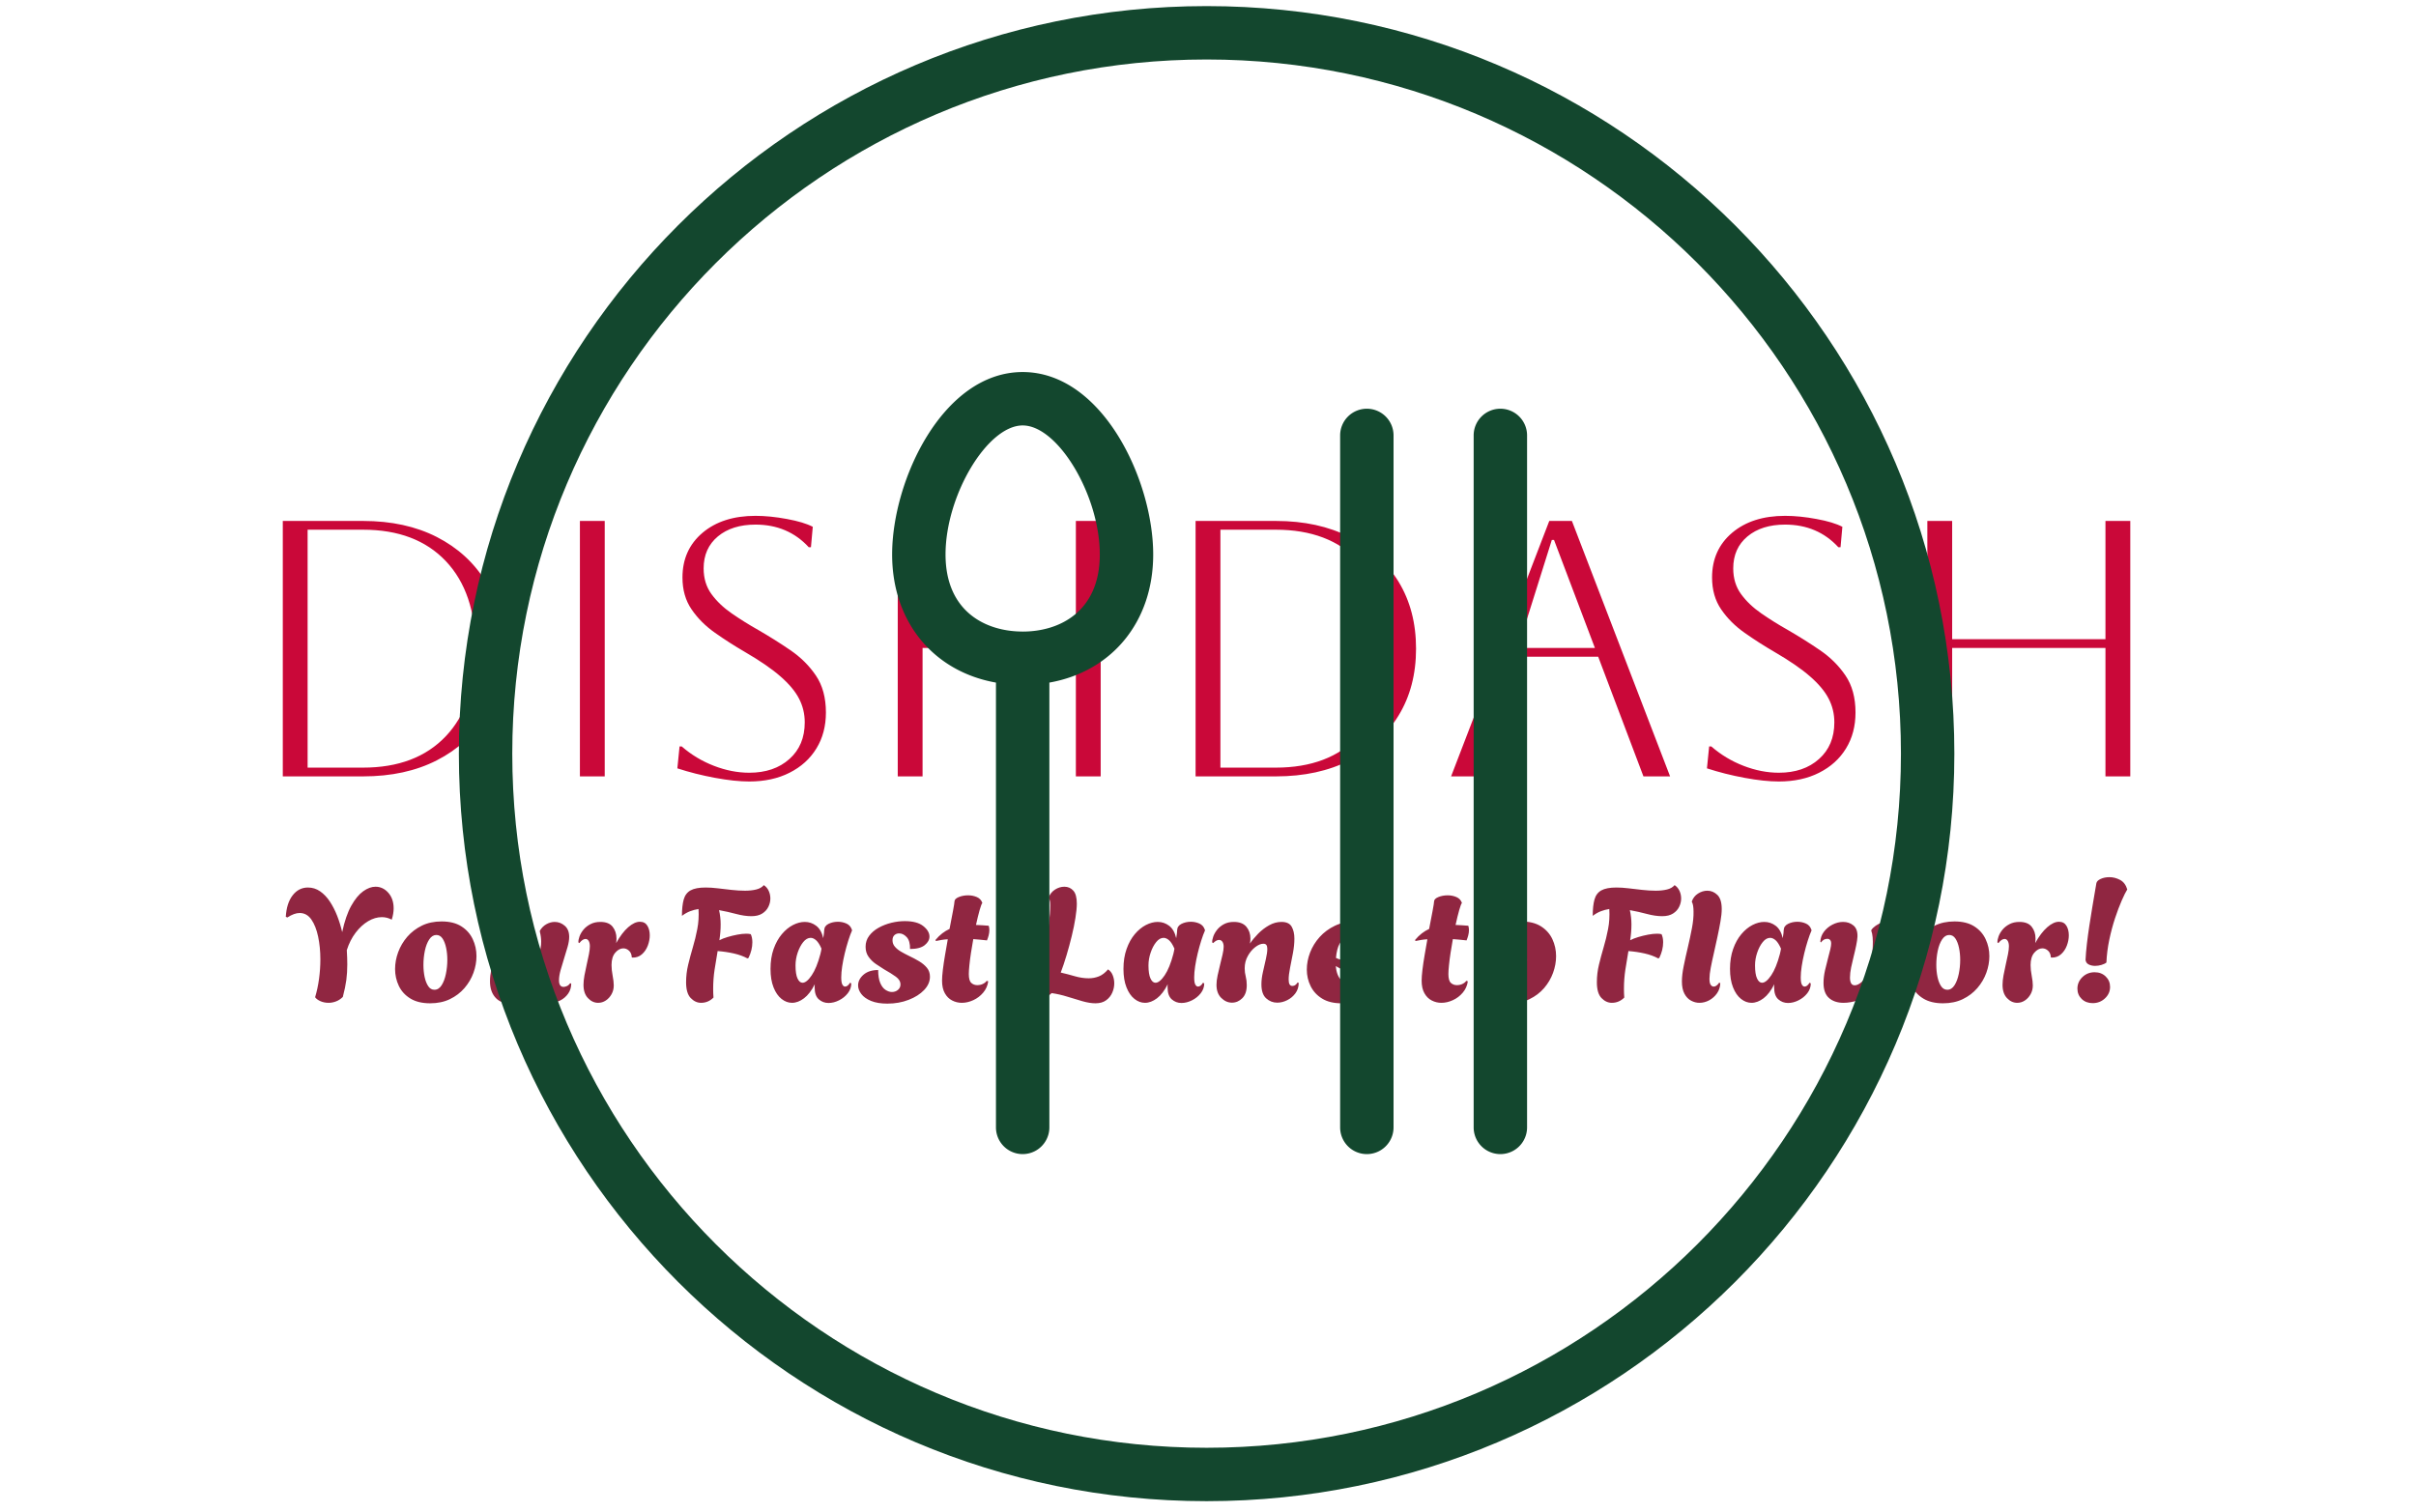 <svg xmlns="http://www.w3.org/2000/svg" version="1.1" xmlns:xlink="http://www.w3.org/1999/xlink" xmlns:svgjs="http://svgjs.dev/svgjs" width="1500" height="939" viewBox="0 0 1500 939"><g transform="matrix(1,0,0,1,-0.909,-1.515)"><svg viewBox="0 0 396 248" data-background-color="#eae5df" preserveAspectRatio="xMidYMid meet" height="939" width="1500" xmlns="http://www.w3.org/2000/svg" xmlns:xlink="http://www.w3.org/1999/xlink"><g id="tight-bounds" transform="matrix(1,0,0,1,0.24,0.4)"><svg viewBox="0 0 395.52 247.2" height="247.2" width="395.52"><g><svg></svg></g><g><svg viewBox="0 0 395.52 247.2" height="247.2" width="395.52"><mask id="afb95c0f-2672-407a-8773-e377d6d6db7f"><rect width="640" height="400" fill="white"></rect><g transform="matrix(1,0,0,1,39.552,81.018)"><svg viewBox="0 0 316.416 85.164" height="85.164" width="316.416"><g><svg viewBox="0 0 316.416 85.164" height="85.164" width="316.416"><g><svg viewBox="0 0 316.416 85.164" height="85.164" width="316.416"><g><svg viewBox="0 0 316.416 85.164" height="85.164" width="316.416"><g id="SvgjsG4116"><svg viewBox="0 0 316.416 85.164" height="85.164" width="316.416" id="SvgjsSvg4115"><g><svg viewBox="0 0 316.416 50.754" height="50.754" width="316.416"><g transform="matrix(1,0,0,1,0,0)"><svg width="316.416" viewBox="3.5 -38.7 259.08 42.4" height="50.754" data-palette-color="#ca0839"><path d="M17.5 0L6.5 0 6.5-35 17.5-35Q23.3-35 27.6-32.8 31.9-30.6 34.3-26.68 36.7-22.75 36.7-17.5L36.7-17.5Q36.7-12.25 34.3-8.33 31.9-4.4 27.6-2.2 23.3 0 17.5 0L17.5 0ZM17.5-33.8L17.5-33.8 9.9-33.8 9.9-1.2 17.5-1.2Q24.75-1.2 28.83-5.5 32.9-9.8 32.9-17.5L32.9-17.5Q32.9-25.2 28.83-29.5 24.75-33.8 17.5-33.8ZM50.6 0L47.2 0 47.2-35 50.6-35 50.6 0ZM60.55-1.1L60.55-1.1 60.85-4.1 61.15-4.1Q63.1-2.4 65.55-1.45 68-0.5 70.4-0.5L70.4-0.5Q73.8-0.5 75.9-2.38 78-4.25 78-7.4L78-7.4Q78-9.15 77.22-10.65 76.45-12.15 74.67-13.7 72.9-15.25 69.8-17.05L69.8-17.05Q67.65-18.3 65.7-19.68 63.75-21.05 62.5-22.88 61.25-24.7 61.25-27.25L61.25-27.25Q61.25-31.05 64-33.38 66.75-35.7 71.25-35.7L71.25-35.7Q73.25-35.7 75.55-35.27 77.85-34.85 79.1-34.2L79.1-34.2 78.85-31.4 78.55-31.4Q75.7-34.5 71.25-34.5L71.25-34.5Q68.05-34.5 66.1-32.88 64.15-31.25 64.15-28.5L64.15-28.5Q64.15-26.45 65.22-24.98 66.3-23.5 68-22.33 69.7-21.15 71.65-20.05L71.65-20.05Q73.9-18.75 76.02-17.3 78.15-15.85 79.52-13.83 80.9-11.8 80.9-8.75L80.9-8.75Q80.9-5.95 79.6-3.83 78.3-1.7 75.92-0.5 73.55 0.7 70.4 0.7L70.4 0.7Q68.4 0.7 65.7 0.2 63-0.3 60.55-1.1ZM94.14 0L90.74 0 90.74-35 94.14-35 94.14-18.8 115.14-18.8 115.14-35 118.54-35 118.54 0 115.14 0 115.14-17.6 94.14-17.6 94.14 0ZM142.54 0L131.54 0 131.54-35 142.54-35Q148.34-35 152.64-32.8 156.94-30.6 159.34-26.68 161.74-22.75 161.74-17.5L161.74-17.5Q161.74-12.25 159.34-8.33 156.94-4.4 152.64-2.2 148.34 0 142.54 0L142.54 0ZM142.54-33.8L142.54-33.8 134.94-33.8 134.94-1.2 142.54-1.2Q149.79-1.2 153.87-5.5 157.94-9.8 157.94-17.5L157.94-17.5Q157.94-25.2 153.87-29.5 149.79-33.8 142.54-33.8ZM170.19 0L166.54 0 179.99-35 183.09-35 196.54 0 192.89 0 186.69-16.4 175.34-16.4 170.19 0ZM180.64-32.4L180.34-32.4 175.69-17.6 186.24-17.6 180.64-32.4ZM201.59-1.1L201.59-1.1 201.89-4.1 202.19-4.1Q204.14-2.4 206.59-1.45 209.04-0.5 211.44-0.5L211.44-0.5Q214.84-0.5 216.94-2.38 219.04-4.25 219.04-7.4L219.04-7.4Q219.04-9.15 218.26-10.65 217.49-12.15 215.71-13.7 213.94-15.25 210.84-17.05L210.84-17.05Q208.69-18.3 206.74-19.68 204.79-21.05 203.54-22.88 202.29-24.7 202.29-27.25L202.29-27.25Q202.29-31.05 205.04-33.38 207.79-35.7 212.29-35.7L212.29-35.7Q214.29-35.7 216.59-35.27 218.89-34.85 220.14-34.2L220.14-34.2 219.89-31.4 219.59-31.4Q216.74-34.5 212.29-34.5L212.29-34.5Q209.09-34.5 207.14-32.88 205.19-31.25 205.19-28.5L205.19-28.5Q205.19-26.45 206.26-24.98 207.34-23.5 209.04-22.33 210.74-21.15 212.69-20.05L212.69-20.05Q214.94-18.75 217.06-17.3 219.19-15.85 220.56-13.83 221.94-11.8 221.94-8.75L221.94-8.75Q221.94-5.95 220.64-3.83 219.34-1.7 216.96-0.5 214.59 0.7 211.44 0.7L211.44 0.7Q209.44 0.7 206.74 0.2 204.04-0.3 201.59-1.1ZM235.18 0L231.78 0 231.78-35 235.18-35 235.18-18.8 256.18-18.8 256.18-35 259.58-35 259.58 0 256.18 0 256.18-17.6 235.18-17.6 235.18 0Z" opacity="1" transform="matrix(1,0,0,1,0,0)" fill="black" class="wordmark-text-0" id="SvgjsPath4114" stroke-width="5" stroke="black" stroke-linejoin="round"></path></svg></g></svg></g><g transform="matrix(1,0,0,1,2.5,61.289)"><svg viewBox="0 0 311.416 23.875" height="23.875" width="311.416"><g transform="matrix(1,0,0,1,0,0)"><svg width="311.416" viewBox="-1.75 -42.25 583.99 45.7" height="23.875" data-palette-color="#902641"><path d="M14.7 0.2L14.7 0.2Q13.3 0.2 12.15-0.3 11-0.8 10.45-1.55L10.45-1.55Q11.25-4.2 11.68-7.3 12.1-10.4 12.1-13.45L12.1-13.45Q12.1-17.25 11.4-20.58 10.7-23.9 9.28-25.95 7.85-28 5.6-28L5.6-28Q3.9-28 1.75-26.6L1.75-26.6 1.25-26.8Q1.5-31.1 3.4-33.55 5.3-36 8.2-36L8.2-36Q10.3-36 12.03-34.8 13.75-33.6 15.08-31.6 16.4-29.6 17.38-27.1 18.35-24.6 18.95-22L18.95-22Q20.05-27.15 21.8-30.28 23.55-33.4 25.55-34.83 27.55-36.25 29.4-36.25L29.4-36.25Q31.75-36.25 33.43-34.35 35.1-32.45 35.1-29.45L35.1-29.45Q35.1-27.8 34.5-25.9L34.5-25.9Q33.05-26.7 31.4-26.7L31.4-26.7Q29.25-26.7 27.1-25.43 24.95-24.15 23.18-21.83 21.4-19.5 20.4-16.35L20.4-16.35Q20.55-13.75 20.55-11.85L20.55-11.85Q20.55-9.25 20.25-6.98 19.95-4.7 19.15-1.65L19.15-1.65Q18.2-0.7 17.03-0.25 15.85 0.2 14.7 0.2ZM46.55 0.35L46.55 0.35Q42.8 0.35 40.35-1.15 37.9-2.65 36.72-5.13 35.55-7.6 35.55-10.4L35.55-10.4Q35.55-13.05 36.52-15.7 37.5-18.35 39.37-20.53 41.25-22.7 43.95-24.03 46.65-25.35 50.15-25.35L50.15-25.35Q53.9-25.35 56.32-23.83 58.75-22.3 59.92-19.8 61.1-17.3 61.1-14.45L61.1-14.45Q61.1-11.85 60.15-9.22 59.2-6.6 57.32-4.42 55.45-2.25 52.75-0.95 50.05 0.35 46.55 0.35ZM47.9-3.9L47.9-3.9Q49.25-3.9 50.15-5.3 51.05-6.7 51.5-8.88 51.95-11.05 51.95-13.3L51.95-13.3Q51.95-15.3 51.57-17.07 51.2-18.85 50.45-19.98 49.7-21.1 48.5-21.1L48.5-21.1Q47.2-21.1 46.27-19.7 45.35-18.3 44.9-16.15 44.45-14 44.45-11.7L44.45-11.7Q44.45-9.7 44.82-7.93 45.2-6.15 45.95-5.03 46.7-3.9 47.9-3.9ZM70.65 0.2L70.65 0.2Q68.4 0.2 66.87-1.65 65.34-3.5 65.34-6.6L65.34-6.6Q65.34-8.3 65.75-10.25 66.15-12.2 66.55-13.95L66.55-13.95Q66.9-15.25 67.12-16.38 67.34-17.5 67.34-18.2L67.34-18.2Q67.34-19.1 66.97-19.5 66.59-19.9 66.09-19.9L66.09-19.9Q65.59-19.9 65.09-19.58 64.59-19.25 64.3-18.6L64.3-18.6 63.9-18.75Q63.9-20.8 64.9-22.25 65.9-23.7 67.45-24.45 69-25.2 70.59-25.2L70.59-25.2Q71.9-25.2 73.09-24.68 74.3-24.15 75.07-23.05 75.84-21.95 75.84-20.3L75.84-20.3Q75.84-19.3 75.57-17.9 75.3-16.5 74.95-15L74.95-15Q74.59-13.45 74.27-11.88 73.95-10.3 73.95-9.1L73.95-9.1Q73.95-8 74.3-7.3 74.65-6.6 75.34-6.6L75.34-6.6Q76.65-6.6 78.27-9 79.9-11.4 80.9-15.45L80.9-15.45Q81.09-16.25 81.25-17.15 81.4-18.05 81.4-19L81.4-19Q81.4-19.75 81.3-20.53 81.2-21.3 81-22.1L81-22.1 81-22.45Q81.8-23.8 83.07-24.5 84.34-25.2 85.65-25.2L85.65-25.2Q87.4-25.2 88.8-24 90.2-22.8 90.2-20.5L90.2-20.5Q90.2-19.15 89.7-17.38 89.2-15.6 88.59-13.7L88.59-13.7Q88-11.85 87.5-10.05 87-8.25 87-6.85L87-6.85Q87-4.8 88.45-4.8L88.45-4.8Q88.84-4.8 89.42-5.03 90-5.25 90.5-5.95L90.5-5.95 90.84-5.85Q90.84-4.05 89.87-2.68 88.9-1.3 87.4-0.55 85.9 0.2 84.3 0.2L84.3 0.2Q82.25 0.2 80.62-1.3 79-2.8 79-6.2L79-6.2 79-6.3Q76.95-2.8 74.75-1.3 72.55 0.2 70.65 0.2ZM99.29 0.2L99.29 0.2Q97.49 0.2 96.09-1.28 94.69-2.75 94.69-5.45L94.69-5.45Q94.69-6.75 94.99-8.4 95.29-10.05 95.69-11.78 96.09-13.5 96.39-15.03 96.69-16.55 96.69-17.55L96.69-17.55Q96.69-18.6 96.32-19.23 95.94-19.85 95.34-19.85L95.34-19.85Q94.39-19.85 93.39-18.55L93.39-18.55 93.09-18.75Q93.04-19.55 93.44-20.65 93.84-21.75 94.69-22.78 95.54-23.8 96.87-24.5 98.19-25.2 99.99-25.2L99.99-25.2Q102.64-25.2 103.84-23.68 105.04-22.15 105.04-20L105.04-20Q105.04-19.65 105.02-19.28 104.99-18.9 104.94-18.55L104.94-18.55Q106.74-21.8 108.72-23.53 110.69-25.25 112.39-25.25L112.39-25.25Q113.99-25.25 114.74-24 115.49-22.75 115.49-21L115.49-21Q115.49-19.4 114.87-17.75 114.24-16.1 113.02-15.03 111.79-13.95 110.04-14L110.04-14 109.84-14.1Q109.79-15.4 108.99-16.15 108.19-16.9 107.19-16.9L107.19-16.9Q105.84-16.9 104.67-15.55 103.49-14.2 103.49-11.65L103.49-11.65Q103.49-10.1 103.84-8.3 104.19-6.5 104.19-5.25L104.19-5.25Q104.19-3.75 103.49-2.5 102.79-1.25 101.69-0.53 100.59 0.2 99.29 0.2ZM131.59 0.2L131.59 0.2Q129.79 0.2 128.34-1.3 126.89-2.8 126.89-6.25L126.89-6.25Q126.89-9.05 127.54-11.75 128.19-14.45 129.01-17.23 129.84-20 130.41-22.98 130.99-25.95 130.79-29.25L130.79-29.25Q129.44-29.05 128.14-28.55 126.84-28.05 125.59-27.1L125.59-27.1Q125.59-30.25 126.14-32.23 126.69-34.2 128.29-35.1 129.89-36 133.04-36L133.04-36Q134.74-36 136.84-35.75 138.94-35.5 141.16-35.25 143.39-35 145.39-35L145.39-35Q147.34-35 148.89-35.38 150.44-35.75 151.29-36.75L151.29-36.75Q152.29-36.1 152.81-34.98 153.34-33.85 153.34-32.55L153.34-32.55Q153.34-31.2 152.71-29.93 152.09-28.65 150.79-27.83 149.49-27 147.39-27L147.39-27Q145.19-27 142.59-27.7 139.99-28.4 137.24-28.9L137.24-28.9Q137.49-27.8 137.61-26.7 137.74-25.6 137.74-24.45L137.74-24.45Q137.74-23.2 137.64-21.98 137.54-20.75 137.34-19.45L137.34-19.45Q138.39-20 139.89-20.45 141.39-20.9 142.96-21.2 144.54-21.5 145.79-21.5L145.79-21.5Q146.59-21.5 147.19-21.35L147.19-21.35Q147.69-20.3 147.69-18.8L147.69-18.8Q147.69-16.4 146.49-13.9L146.49-13.9 146.14-13.75Q144.29-14.75 141.86-15.3 139.44-15.85 136.79-16.05L136.79-16.05Q136.29-13.2 135.84-10.25 135.39-7.3 135.39-4.2L135.39-4.2Q135.39-3.55 135.41-2.85 135.44-2.15 135.49-1.45L135.49-1.45Q133.84 0.2 131.59 0.2ZM171.59 0.25L171.59 0.25Q169.84 0.25 168.54-0.9 167.24-2.05 167.24-4.65L167.24-4.65Q167.24-4.9 167.24-5.15 167.24-5.4 167.29-5.65L167.29-5.65Q165.79-2.65 163.91-1.23 162.04 0.2 160.14 0.2L160.14 0.2Q158.39 0.2 156.84-1.03 155.29-2.25 154.34-4.65 153.39-7.05 153.39-10.45L153.39-10.45Q153.39-13.95 154.36-16.7 155.34-19.45 156.94-21.35 158.54-23.25 160.44-24.23 162.34-25.2 164.14-25.2L164.14-25.2Q166.14-25.2 167.74-23.98 169.34-22.75 169.94-20.1L169.94-20.1Q170.09-20.95 170.16-21.65 170.24-22.35 170.24-22.6L170.24-22.6Q170.29-23.95 171.61-24.6 172.94-25.25 174.54-25.25L174.54-25.25Q175.94-25.25 177.19-24.7 178.44-24.15 178.89-22.85L178.89-22.85 178.99-22.55Q178.39-21.2 177.79-19.3 177.19-17.4 176.69-15.33 176.19-13.25 175.89-11.28 175.59-9.3 175.59-7.8L175.59-7.8Q175.59-6.15 175.94-5.53 176.29-4.9 176.79-4.9L176.79-4.9Q177.64-4.9 178.34-6.1L178.34-6.1 178.74-5.9Q178.74-4.2 177.64-2.8 176.54-1.4 174.89-0.58 173.24 0.25 171.59 0.25ZM163.44-6.1L163.44-6.1Q164.74-6.1 166.31-8.43 167.89-10.75 169.04-15.1L169.04-15.1Q169.14-15.55 169.24-15.98 169.34-16.4 169.39-16.8L169.39-16.8Q168.59-18.65 167.71-19.43 166.84-20.2 165.99-20.2L165.99-20.2Q164.74-20.2 163.66-18.88 162.59-17.55 161.91-15.55 161.24-13.55 161.24-11.55L161.24-11.55Q161.24-8.8 161.86-7.45 162.49-6.1 163.44-6.1ZM190.08 0.45L190.08 0.45Q186.98 0.45 184.93-0.4 182.88-1.25 181.88-2.58 180.88-3.9 180.88-5.25L180.88-5.25Q180.88-7.15 182.58-8.63 184.28-10.1 187.18-10.1L187.18-10.1Q187.18-7.55 187.83-6.03 188.48-4.5 189.51-3.85 190.53-3.2 191.48-3.2L191.48-3.2Q192.63-3.2 193.41-3.88 194.18-4.55 194.18-5.55L194.18-5.55Q194.18-6.95 192.73-8 191.28-9.05 188.98-10.35L188.98-10.35Q187.83-11.05 186.48-11.98 185.13-12.9 184.18-14.23 183.23-15.55 183.23-17.4L183.23-17.4Q183.23-19.35 184.36-20.85 185.48-22.35 187.33-23.38 189.18-24.4 191.33-24.93 193.48-25.45 195.53-25.45L195.53-25.45Q199.38-25.45 201.33-23.9 203.28-22.35 203.28-20.6L203.28-20.6Q203.28-19.1 201.78-17.9 200.28-16.7 197.18-16.7L197.18-16.7Q197.23-19.25 196.13-20.43 195.03-21.6 193.78-21.6L193.78-21.6Q192.88-21.6 192.28-21.05 191.68-20.5 191.68-19.45L191.68-19.45Q191.68-18.25 192.46-17.38 193.23-16.5 194.41-15.83 195.58-15.15 196.83-14.55L196.83-14.55Q198.53-13.75 200.03-12.85 201.53-11.95 202.48-10.8 203.43-9.65 203.43-8L203.43-8Q203.43-5.75 201.61-3.83 199.78-1.9 196.73-0.73 193.68 0.45 190.08 0.45ZM213.43 0.2L213.43 0.2Q211.83 0.2 210.41-0.53 208.98-1.25 208.11-2.8 207.23-4.35 207.23-6.75L207.23-6.75Q207.23-8.05 207.48-10.15 207.73-12.25 208.16-14.75 208.58-17.25 209.03-19.75L209.03-19.75Q208.03-19.7 207.11-19.55 206.18-19.4 205.28-19.2L205.28-19.2 205.18-19.55Q206.18-20.75 207.28-21.6 208.38-22.45 209.58-23L209.58-23Q210.23-26.3 210.68-28.73 211.13-31.15 211.13-31.6L211.13-31.6Q211.13-32.45 212.46-33 213.78-33.55 215.43-33.55L215.43-33.55Q216.88-33.55 218.16-33 219.43-32.45 219.88-31.15L219.88-31.15Q219.58-30.85 219.03-28.93 218.48-27 217.88-24.25L217.88-24.25Q218.83-24.2 219.83-24.15 220.83-24.1 221.88-24L221.88-24Q221.98-23.7 222.03-23.35 222.08-23 222.08-22.6L222.08-22.6Q222.08-21.85 221.86-20.98 221.63-20.1 221.33-19.4L221.33-19.4Q220.13-19.5 219.08-19.63 218.03-19.75 217.03-19.8L217.03-19.8Q216.63-17.65 216.31-15.5 215.98-13.35 215.81-11.6 215.63-9.85 215.63-8.85L215.63-8.85Q215.63-6.75 216.41-6.05 217.18-5.35 218.28-5.35L218.28-5.35Q219.28-5.35 220.08-5.75 220.88-6.15 221.23-6.7L221.23-6.7 221.73-6.55Q221.43-4.5 220.13-2.98 218.83-1.45 217.03-0.63 215.23 0.2 213.43 0.2ZM255.38 0.35L255.38 0.35Q253.58 0.35 251.3-0.3 249.03-0.95 246.55-1.73 244.08-2.5 241.63-2.85L241.63-2.85Q239.93-1.25 238.45-0.58 236.98 0.1 235.83 0.1L235.83 0.1Q234.38 0.1 233.38-0.75 232.38-1.6 231.88-2.93 231.38-4.25 231.38-5.65L231.38-5.65Q231.38-7.1 231.9-8.4 232.43-9.7 233.53-10.53 234.63-11.35 236.33-11.35L236.33-11.35Q236.68-11.35 237.08-11.3 237.48-11.25 237.93-11.15L237.93-11.15Q238.88-14.05 239.6-17.57 240.33-21.1 240.75-24.5 241.18-27.9 241.18-30.4L241.18-30.4Q241.18-31.4 241.08-31.83 240.98-32.25 240.73-32.7L240.73-32.7 240.68-32.85Q241.28-34.45 242.68-35.35 244.08-36.25 245.63-36.25L245.63-36.25Q247.33-36.25 248.43-35.02 249.53-33.8 249.53-30.95L249.53-30.95Q249.53-29.15 249.1-26.48 248.68-23.8 247.93-20.73 247.18-17.65 246.28-14.65 245.38-11.65 244.48-9.3L244.48-9.3Q246.68-8.8 248.9-8.15 251.13-7.5 253.28-7.5L253.28-7.5Q254.93-7.5 256.45-8.1 257.98-8.7 259.33-10.3L259.33-10.3Q260.33-9.65 260.8-8.45 261.28-7.25 261.28-5.9L261.28-5.9Q261.28-4.4 260.65-2.98 260.03-1.55 258.73-0.6 257.43 0.35 255.38 0.35ZM282.37 0.25L282.37 0.25Q280.62 0.25 279.32-0.9 278.02-2.05 278.02-4.65L278.02-4.65Q278.02-4.9 278.02-5.15 278.02-5.4 278.07-5.65L278.07-5.65Q276.57-2.65 274.7-1.23 272.82 0.2 270.92 0.2L270.92 0.2Q269.17 0.2 267.62-1.03 266.07-2.25 265.12-4.65 264.17-7.05 264.17-10.45L264.17-10.45Q264.17-13.95 265.15-16.7 266.12-19.45 267.72-21.35 269.32-23.25 271.22-24.23 273.12-25.2 274.92-25.2L274.92-25.2Q276.92-25.2 278.52-23.98 280.12-22.75 280.72-20.1L280.72-20.1Q280.87-20.95 280.95-21.65 281.02-22.35 281.02-22.6L281.02-22.6Q281.07-23.95 282.4-24.6 283.72-25.25 285.32-25.25L285.32-25.25Q286.72-25.25 287.97-24.7 289.22-24.15 289.67-22.85L289.67-22.85 289.77-22.55Q289.17-21.2 288.57-19.3 287.97-17.4 287.47-15.33 286.97-13.25 286.67-11.28 286.37-9.3 286.37-7.8L286.37-7.8Q286.37-6.15 286.72-5.53 287.07-4.9 287.57-4.9L287.57-4.9Q288.42-4.9 289.12-6.1L289.12-6.1 289.52-5.9Q289.52-4.2 288.42-2.8 287.32-1.4 285.67-0.58 284.02 0.25 282.37 0.25ZM274.22-6.1L274.22-6.1Q275.52-6.1 277.1-8.43 278.67-10.75 279.82-15.1L279.82-15.1Q279.92-15.55 280.02-15.98 280.12-16.4 280.17-16.8L280.17-16.8Q279.37-18.65 278.5-19.43 277.62-20.2 276.77-20.2L276.77-20.2Q275.52-20.2 274.45-18.88 273.37-17.55 272.7-15.55 272.02-13.55 272.02-11.55L272.02-11.55Q272.02-8.8 272.65-7.45 273.27-6.1 274.22-6.1ZM298.22 0.15L298.22 0.15Q296.37 0.15 294.87-1.33 293.37-2.8 293.37-5.45L293.37-5.45Q293.37-6.75 293.72-8.4 294.07-10.05 294.5-11.75 294.92-13.45 295.27-14.95 295.62-16.45 295.62-17.4L295.62-17.4Q295.62-18.4 295.22-18.98 294.82-19.55 294.17-19.55L294.17-19.55Q293.32-19.55 292.32-18.55L292.32-18.55 292.02-18.75Q291.97-19.55 292.37-20.65 292.77-21.75 293.6-22.78 294.42-23.8 295.72-24.5 297.02-25.2 298.82-25.2L298.82-25.2Q301.47-25.2 302.75-23.68 304.02-22.15 304.02-19.95L304.02-19.95Q304.02-19.15 303.87-18.4L303.87-18.4Q304.92-19.95 306.47-21.53 308.02-23.1 309.9-24.15 311.77-25.2 313.77-25.2L313.77-25.2Q316.12-25.2 316.97-23.7 317.82-22.2 317.82-19.95L317.82-19.95Q317.82-17.85 317.37-15.45 316.92-13.05 316.47-10.83 316.02-8.6 316.02-7.1L316.02-7.1Q316.02-5.1 317.17-5.1L317.17-5.1Q317.77-5.1 318.22-5.48 318.67-5.85 318.82-6.2L318.82-6.2 319.17-6.05Q319.17-4.2 318.15-2.8 317.12-1.4 315.57-0.63 314.02 0.15 312.42 0.15L312.42 0.15Q310.47 0.15 308.97-1.2 307.47-2.55 307.47-5.6L307.47-5.6Q307.47-7.4 307.95-9.5 308.42-11.6 308.87-13.55 309.32-15.5 309.32-16.75L309.32-16.75Q309.32-17.5 309.05-17.93 308.77-18.35 308.07-18.35L308.07-18.35Q306.92-18.35 305.55-17.3 304.17-16.25 303.2-14.5 302.22-12.75 302.22-10.65L302.22-10.65Q302.22-9.3 302.55-8.05 302.87-6.8 302.87-5.35L302.87-5.35Q302.87-2.65 301.47-1.25 300.07 0.15 298.22 0.15ZM332.57 0.35L332.57 0.35Q328.92 0.35 326.52-1.13 324.12-2.6 322.92-5.03 321.72-7.45 321.72-10.25L321.72-10.25Q321.72-12.9 322.74-15.58 323.77-18.25 325.74-20.45 327.72-22.65 330.54-24 333.37-25.35 336.92-25.35L336.92-25.35Q341.32-25.35 343.34-23.38 345.37-21.4 345.37-18.6L345.37-18.6Q345.37-16.2 344.09-14.18 342.82-12.15 340.72-10.93 338.62-9.7 336.12-9.7L336.12-9.7Q334.82-9.7 333.47-10.1 332.12-10.5 330.82-11.35L330.82-11.35Q331.07-8.25 332.62-6.85 334.17-5.45 336.32-5.45L336.32-5.45Q337.82-5.45 339.32-6.03 340.82-6.6 342.09-7.53 343.37-8.45 344.07-9.5L344.07-9.5 344.42-9.25Q344.42-6.65 343.34-4.83 342.27-3 340.52-1.85 338.77-0.7 336.69-0.18 334.62 0.35 332.57 0.35ZM333.72-13.15L333.72-13.15Q335.32-13.15 336.32-14.08 337.32-15 337.82-16.25 338.32-17.5 338.32-18.45L338.32-18.45Q338.32-19.6 337.67-20.38 337.02-21.15 335.87-21.15L335.87-21.15Q334.97-21.15 333.89-20.5 332.82-19.85 331.97-18.28 331.12-16.7 330.87-13.9L330.87-13.9Q332.47-13.15 333.72-13.15ZM363.96 0.2L363.96 0.2Q362.36 0.2 360.94-0.53 359.51-1.25 358.64-2.8 357.76-4.35 357.76-6.75L357.76-6.75Q357.76-8.05 358.01-10.15 358.26-12.25 358.69-14.75 359.11-17.25 359.56-19.75L359.56-19.75Q358.56-19.7 357.64-19.55 356.71-19.4 355.81-19.2L355.81-19.2 355.71-19.55Q356.71-20.75 357.81-21.6 358.91-22.45 360.11-23L360.11-23Q360.76-26.3 361.21-28.73 361.66-31.15 361.66-31.6L361.66-31.6Q361.66-32.45 362.99-33 364.31-33.55 365.96-33.55L365.96-33.55Q367.41-33.55 368.69-33 369.96-32.45 370.41-31.15L370.41-31.15Q370.11-30.85 369.56-28.93 369.01-27 368.41-24.25L368.41-24.25Q369.36-24.2 370.36-24.15 371.36-24.1 372.41-24L372.41-24Q372.51-23.7 372.56-23.35 372.61-23 372.61-22.6L372.61-22.6Q372.61-21.85 372.39-20.98 372.16-20.1 371.86-19.4L371.86-19.4Q370.66-19.5 369.61-19.63 368.56-19.75 367.56-19.8L367.56-19.8Q367.16-17.65 366.84-15.5 366.51-13.35 366.34-11.6 366.16-9.85 366.16-8.85L366.16-8.85Q366.16-6.75 366.94-6.05 367.71-5.35 368.81-5.35L368.81-5.35Q369.81-5.35 370.61-5.75 371.41-6.15 371.76-6.7L371.76-6.7 372.26-6.55Q371.96-4.5 370.66-2.98 369.36-1.45 367.56-0.63 365.76 0.2 363.96 0.2ZM385.41 0.35L385.41 0.35Q381.66 0.35 379.21-1.15 376.76-2.65 375.59-5.13 374.41-7.6 374.41-10.4L374.41-10.4Q374.41-13.05 375.39-15.7 376.36-18.35 378.24-20.53 380.11-22.7 382.81-24.03 385.51-25.35 389.01-25.35L389.01-25.35Q392.76-25.35 395.19-23.83 397.61-22.3 398.79-19.8 399.96-17.3 399.96-14.45L399.96-14.45Q399.96-11.85 399.01-9.22 398.06-6.6 396.19-4.42 394.31-2.25 391.61-0.95 388.91 0.35 385.41 0.35ZM386.76-3.9L386.76-3.9Q388.11-3.9 389.01-5.3 389.91-6.7 390.36-8.88 390.81-11.05 390.81-13.3L390.81-13.3Q390.81-15.3 390.44-17.07 390.06-18.85 389.31-19.98 388.56-21.1 387.36-21.1L387.36-21.1Q386.06-21.1 385.14-19.7 384.21-18.3 383.76-16.15 383.31-14 383.31-11.7L383.31-11.7Q383.31-9.7 383.69-7.93 384.06-6.15 384.81-5.03 385.56-3.9 386.76-3.9ZM417.46 0.2L417.46 0.2Q415.66 0.2 414.21-1.3 412.76-2.8 412.76-6.25L412.76-6.25Q412.76-9.05 413.41-11.75 414.06-14.45 414.88-17.23 415.71-20 416.28-22.98 416.86-25.95 416.66-29.25L416.66-29.25Q415.31-29.05 414.01-28.55 412.71-28.05 411.46-27.1L411.46-27.1Q411.46-30.25 412.01-32.23 412.56-34.2 414.16-35.1 415.76-36 418.91-36L418.91-36Q420.61-36 422.71-35.75 424.81-35.5 427.03-35.25 429.26-35 431.26-35L431.26-35Q433.21-35 434.76-35.38 436.31-35.75 437.16-36.75L437.16-36.75Q438.16-36.1 438.68-34.98 439.21-33.85 439.21-32.55L439.21-32.55Q439.21-31.2 438.58-29.93 437.96-28.65 436.66-27.83 435.36-27 433.26-27L433.26-27Q431.06-27 428.46-27.7 425.86-28.4 423.11-28.9L423.11-28.9Q423.36-27.8 423.48-26.7 423.61-25.6 423.61-24.45L423.61-24.45Q423.61-23.2 423.51-21.98 423.41-20.75 423.21-19.45L423.21-19.45Q424.26-20 425.76-20.45 427.26-20.9 428.83-21.2 430.41-21.5 431.66-21.5L431.66-21.5Q432.46-21.5 433.06-21.35L433.06-21.35Q433.56-20.3 433.56-18.8L433.56-18.8Q433.56-16.4 432.36-13.9L432.36-13.9 432.01-13.75Q430.16-14.75 427.73-15.3 425.31-15.85 422.66-16.05L422.66-16.05Q422.16-13.2 421.71-10.25 421.26-7.3 421.26-4.2L421.26-4.2Q421.26-3.55 421.28-2.85 421.31-2.15 421.36-1.45L421.36-1.45Q419.71 0.2 417.46 0.2ZM444.95 0.2L444.95 0.2Q443.6 0.2 442.33-0.48 441.05-1.15 440.25-2.65 439.45-4.15 439.45-6.5L439.45-6.5Q439.45-8.6 440.03-11.43 440.6-14.25 441.33-17.3 442.05-20.35 442.6-23.25 443.15-26.15 443.1-28.4L443.1-28.4Q443.1-30.55 442.6-31.45L442.6-31.45 442.55-31.6Q443.1-33.2 444.5-34.1 445.9-35 447.45-35L447.45-35Q449.2-35 450.58-33.68 451.95-32.35 451.95-29.25L451.95-29.25Q451.95-27.6 451.55-25.33 451.15-23.05 450.6-20.48 450.05-17.9 449.48-15.4 448.9-12.9 448.5-10.8 448.1-8.7 448.1-7.35L448.1-7.35Q448.1-5.95 448.5-5.43 448.9-4.9 449.4-4.9L449.4-4.9Q449.95-4.9 450.45-5.33 450.95-5.75 451.1-6.1L451.1-6.1 451.5-6Q451.45-4.2 450.48-2.8 449.5-1.4 448.03-0.6 446.55 0.2 444.95 0.2ZM472.75 0.25L472.75 0.25Q471 0.25 469.7-0.9 468.4-2.05 468.4-4.65L468.4-4.65Q468.4-4.9 468.4-5.15 468.4-5.4 468.45-5.65L468.45-5.65Q466.95-2.65 465.08-1.23 463.2 0.2 461.3 0.2L461.3 0.2Q459.55 0.2 458-1.03 456.45-2.25 455.5-4.65 454.55-7.05 454.55-10.45L454.55-10.45Q454.55-13.95 455.53-16.7 456.5-19.45 458.1-21.35 459.7-23.25 461.6-24.23 463.5-25.2 465.3-25.2L465.3-25.2Q467.3-25.2 468.9-23.98 470.5-22.75 471.1-20.1L471.1-20.1Q471.25-20.95 471.33-21.65 471.4-22.35 471.4-22.6L471.4-22.6Q471.45-23.95 472.78-24.6 474.1-25.25 475.7-25.25L475.7-25.25Q477.1-25.25 478.35-24.7 479.6-24.15 480.05-22.85L480.05-22.85 480.15-22.55Q479.55-21.2 478.95-19.3 478.35-17.4 477.85-15.33 477.35-13.25 477.05-11.28 476.75-9.3 476.75-7.8L476.75-7.8Q476.75-6.15 477.1-5.53 477.45-4.9 477.95-4.9L477.95-4.9Q478.8-4.9 479.5-6.1L479.5-6.1 479.9-5.9Q479.9-4.2 478.8-2.8 477.7-1.4 476.05-0.58 474.4 0.25 472.75 0.25ZM464.6-6.1L464.6-6.1Q465.9-6.1 467.48-8.43 469.05-10.75 470.2-15.1L470.2-15.1Q470.3-15.55 470.4-15.98 470.5-16.4 470.55-16.8L470.55-16.8Q469.75-18.65 468.88-19.43 468-20.2 467.15-20.2L467.15-20.2Q465.9-20.2 464.83-18.88 463.75-17.55 463.08-15.55 462.4-13.55 462.4-11.55L462.4-11.55Q462.4-8.8 463.03-7.45 463.65-6.1 464.6-6.1ZM490.2 0.2L490.2 0.2Q487.3 0.2 485.6-1.33 483.9-2.85 483.9-6.05L483.9-6.05Q483.9-7.9 484.37-10 484.85-12.1 485.3-13.75L485.3-13.75Q485.75-15.35 486.02-16.55 486.3-17.75 486.3-18.4L486.3-18.4Q486.3-19.2 485.95-19.55 485.6-19.9 485.1-19.9L485.1-19.9Q483.9-19.9 483.1-18.75L483.1-18.75 482.9-18.95Q482.95-20.65 484-22.08 485.05-23.5 486.7-24.35 488.35-25.2 490.05-25.2L490.05-25.2Q491.95-25.2 493.3-24.08 494.65-22.95 494.55-20.55L494.55-20.55Q494.5-19.5 494.17-17.9 493.85-16.3 493.3-14.1L493.3-14.1Q492.95-12.7 492.57-10.93 492.2-9.15 492.2-7.7L492.2-7.7Q492.2-6.6 492.55-5.95 492.9-5.3 493.7-5.3L493.7-5.3Q494.75-5.3 496.02-6.48 497.3-7.65 498.25-10.33 499.2-13 499.35-17.45L499.35-17.45Q499.5-20.85 498.9-22.4L498.9-22.4 498.9-22.65Q499.35-23.35 500.27-24 501.2-24.65 502.35-25.08 503.5-25.5 504.5-25.5L504.5-25.5Q506.1-25.5 507.22-23.95 508.35-22.4 508.2-18.55L508.2-18.55Q508.1-14.85 506.87-11.85 505.65-8.85 503.7-6.6 501.75-4.35 499.42-2.85 497.1-1.35 494.7-0.58 492.3 0.2 490.2 0.2ZM521.4 0.35L521.4 0.35Q517.65 0.35 515.2-1.15 512.75-2.65 511.57-5.13 510.4-7.6 510.4-10.4L510.4-10.4Q510.4-13.05 511.37-15.7 512.35-18.35 514.22-20.53 516.1-22.7 518.8-24.03 521.5-25.35 525-25.35L525-25.35Q528.75-25.35 531.17-23.83 533.6-22.3 534.77-19.8 535.95-17.3 535.95-14.45L535.95-14.45Q535.95-11.85 535-9.22 534.05-6.6 532.17-4.42 530.3-2.25 527.6-0.95 524.9 0.35 521.4 0.35ZM522.75-3.9L522.75-3.9Q524.1-3.9 525-5.3 525.9-6.7 526.35-8.88 526.8-11.05 526.8-13.3L526.8-13.3Q526.8-15.3 526.42-17.07 526.05-18.85 525.3-19.98 524.55-21.1 523.35-21.1L523.35-21.1Q522.05-21.1 521.12-19.7 520.2-18.3 519.75-16.15 519.3-14 519.3-11.7L519.3-11.7Q519.3-9.7 519.67-7.93 520.05-6.15 520.8-5.03 521.55-3.9 522.75-3.9ZM544.69 0.2L544.69 0.2Q542.89 0.2 541.49-1.28 540.09-2.75 540.09-5.45L540.09-5.45Q540.09-6.75 540.39-8.4 540.69-10.05 541.09-11.78 541.49-13.5 541.79-15.03 542.09-16.55 542.09-17.55L542.09-17.55Q542.09-18.6 541.72-19.23 541.34-19.85 540.74-19.85L540.74-19.85Q539.79-19.85 538.79-18.55L538.79-18.55 538.49-18.75Q538.44-19.55 538.84-20.65 539.24-21.75 540.09-22.78 540.94-23.8 542.27-24.5 543.59-25.2 545.39-25.2L545.39-25.2Q548.04-25.2 549.24-23.68 550.44-22.15 550.44-20L550.44-20Q550.44-19.65 550.42-19.28 550.39-18.9 550.34-18.55L550.34-18.55Q552.14-21.8 554.12-23.53 556.09-25.25 557.79-25.25L557.79-25.25Q559.39-25.25 560.14-24 560.89-22.75 560.89-21L560.89-21Q560.89-19.4 560.27-17.75 559.64-16.1 558.42-15.03 557.19-13.95 555.44-14L555.44-14 555.24-14.1Q555.19-15.4 554.39-16.15 553.59-16.9 552.59-16.9L552.59-16.9Q551.24-16.9 550.07-15.55 548.89-14.2 548.89-11.65L548.89-11.65Q548.89-10.1 549.24-8.3 549.59-6.5 549.59-5.25L549.59-5.25Q549.59-3.75 548.89-2.5 548.19-1.25 547.09-0.53 545.99 0.2 544.69 0.2ZM569.14-11.4L569.14-11.4Q568.04-11.4 567.16-11.83 566.29-12.25 566.14-13.25L566.14-13.25Q566.24-15.45 566.56-18.28 566.89-21.1 567.34-24.05 567.79-27 568.24-29.7 568.69-32.4 569.04-34.43 569.39-36.45 569.54-37.35L569.54-37.35Q569.69-38.15 570.89-38.7 572.09-39.25 573.64-39.25L573.64-39.25Q575.34-39.25 576.96-38.4 578.59-37.55 579.24-35.4L579.24-35.4Q578.54-34.3 577.49-31.9 576.44-29.5 575.39-26.33 574.34-23.15 573.59-19.58 572.84-16 572.69-12.45L572.69-12.45Q572.14-12 571.14-11.7 570.14-11.4 569.14-11.4ZM568.39 0.3L568.39 0.3Q566.29 0.3 564.94-1 563.59-2.3 563.59-4.25L563.59-4.25Q563.59-6.35 565.16-7.88 566.74-9.4 568.99-9.4L568.99-9.4Q571.09-9.4 572.46-8.08 573.84-6.75 573.84-4.8L573.84-4.8Q573.84-2.7 572.24-1.2 570.64 0.3 568.39 0.3Z" opacity="1" transform="matrix(1,0,0,1,0,0)" fill="black" class="slogan-text-1" id="SvgjsPath4113" stroke-width="5" stroke="black" stroke-linejoin="round"></path></svg></g></svg></g></svg></g></svg></g><g></g></svg></g></svg></g></svg></g></mask><g transform="matrix(1,0,0,1,39.552,81.018)"><svg viewBox="0 0 316.416 85.164" height="85.164" width="316.416"><g><svg viewBox="0 0 316.416 85.164" height="85.164" width="316.416"><g><svg viewBox="0 0 316.416 85.164" height="85.164" width="316.416"><g><svg viewBox="0 0 316.416 85.164" height="85.164" width="316.416"><g id="textblocktransform"><svg viewBox="0 0 316.416 85.164" height="85.164" width="316.416" id="textblock"><g><svg viewBox="0 0 316.416 50.754" height="50.754" width="316.416"><g transform="matrix(1,0,0,1,0,0)"><svg width="316.416" viewBox="3.5 -38.7 259.08 42.4" height="50.754" data-palette-color="#ca0839"><path d="M17.5 0L6.5 0 6.5-35 17.5-35Q23.3-35 27.6-32.8 31.9-30.6 34.3-26.68 36.7-22.75 36.7-17.5L36.7-17.5Q36.7-12.25 34.3-8.33 31.9-4.4 27.6-2.2 23.3 0 17.5 0L17.5 0ZM17.5-33.8L17.5-33.8 9.9-33.8 9.9-1.2 17.5-1.2Q24.75-1.2 28.83-5.5 32.9-9.8 32.9-17.5L32.9-17.5Q32.9-25.2 28.83-29.5 24.75-33.8 17.5-33.8ZM50.6 0L47.2 0 47.2-35 50.6-35 50.6 0ZM60.55-1.1L60.55-1.1 60.85-4.1 61.15-4.1Q63.1-2.4 65.55-1.45 68-0.5 70.4-0.5L70.4-0.5Q73.8-0.5 75.9-2.38 78-4.25 78-7.4L78-7.4Q78-9.15 77.22-10.65 76.45-12.15 74.67-13.7 72.9-15.25 69.8-17.05L69.8-17.05Q67.65-18.3 65.7-19.68 63.75-21.05 62.5-22.88 61.25-24.7 61.25-27.25L61.25-27.25Q61.25-31.05 64-33.38 66.75-35.7 71.25-35.7L71.25-35.7Q73.25-35.7 75.55-35.27 77.85-34.85 79.1-34.2L79.1-34.2 78.85-31.4 78.55-31.4Q75.7-34.5 71.25-34.5L71.25-34.5Q68.05-34.5 66.1-32.88 64.15-31.25 64.15-28.5L64.15-28.5Q64.15-26.45 65.22-24.98 66.3-23.5 68-22.33 69.7-21.15 71.65-20.05L71.65-20.05Q73.9-18.75 76.02-17.3 78.15-15.85 79.52-13.83 80.9-11.8 80.9-8.75L80.9-8.75Q80.9-5.95 79.6-3.83 78.3-1.7 75.92-0.5 73.55 0.7 70.4 0.7L70.4 0.7Q68.4 0.7 65.7 0.2 63-0.3 60.55-1.1ZM94.14 0L90.74 0 90.74-35 94.14-35 94.14-18.8 115.14-18.8 115.14-35 118.54-35 118.54 0 115.14 0 115.14-17.6 94.14-17.6 94.14 0ZM142.54 0L131.54 0 131.54-35 142.54-35Q148.34-35 152.64-32.8 156.94-30.6 159.34-26.68 161.74-22.75 161.74-17.5L161.74-17.5Q161.74-12.25 159.34-8.33 156.94-4.4 152.64-2.2 148.34 0 142.54 0L142.54 0ZM142.54-33.8L142.54-33.8 134.94-33.8 134.94-1.2 142.54-1.2Q149.79-1.2 153.87-5.5 157.94-9.8 157.94-17.5L157.94-17.5Q157.94-25.2 153.87-29.5 149.79-33.8 142.54-33.8ZM170.19 0L166.54 0 179.99-35 183.09-35 196.54 0 192.89 0 186.69-16.4 175.34-16.4 170.19 0ZM180.64-32.4L180.34-32.4 175.69-17.6 186.24-17.6 180.64-32.4ZM201.59-1.1L201.59-1.1 201.89-4.1 202.19-4.1Q204.14-2.4 206.59-1.45 209.04-0.5 211.44-0.5L211.44-0.5Q214.84-0.5 216.94-2.38 219.04-4.25 219.04-7.4L219.04-7.4Q219.04-9.15 218.26-10.65 217.49-12.15 215.71-13.7 213.94-15.25 210.84-17.05L210.84-17.05Q208.69-18.3 206.74-19.68 204.79-21.05 203.54-22.88 202.29-24.7 202.29-27.25L202.29-27.25Q202.29-31.05 205.04-33.38 207.79-35.7 212.29-35.7L212.29-35.7Q214.29-35.7 216.59-35.27 218.89-34.85 220.14-34.2L220.14-34.2 219.89-31.4 219.59-31.4Q216.74-34.5 212.29-34.5L212.29-34.5Q209.09-34.5 207.14-32.88 205.19-31.25 205.19-28.5L205.19-28.5Q205.19-26.45 206.26-24.98 207.34-23.5 209.04-22.33 210.74-21.15 212.69-20.05L212.69-20.05Q214.94-18.75 217.06-17.3 219.19-15.85 220.56-13.83 221.94-11.8 221.94-8.75L221.94-8.75Q221.94-5.95 220.64-3.83 219.34-1.7 216.96-0.5 214.59 0.7 211.44 0.7L211.44 0.7Q209.44 0.7 206.74 0.2 204.04-0.3 201.59-1.1ZM235.18 0L231.78 0 231.78-35 235.18-35 235.18-18.8 256.18-18.8 256.18-35 259.58-35 259.58 0 256.18 0 256.18-17.6 235.18-17.6 235.18 0Z" opacity="1" transform="matrix(1,0,0,1,0,0)" fill="#ca0839" class="wordmark-text-0" data-fill-palette-color="primary" id="text-0"></path></svg></g></svg></g><g transform="matrix(1,0,0,1,2.5,61.289)"><svg viewBox="0 0 311.416 23.875" height="23.875" width="311.416"><g transform="matrix(1,0,0,1,0,0)"><svg width="311.416" viewBox="-1.75 -42.25 583.99 45.7" height="23.875" data-palette-color="#902641"><path d="M14.7 0.2L14.7 0.2Q13.3 0.2 12.15-0.3 11-0.8 10.45-1.55L10.45-1.55Q11.25-4.2 11.68-7.3 12.1-10.4 12.1-13.45L12.1-13.45Q12.1-17.25 11.4-20.58 10.7-23.9 9.28-25.95 7.85-28 5.6-28L5.6-28Q3.9-28 1.75-26.6L1.75-26.6 1.25-26.8Q1.5-31.1 3.4-33.55 5.3-36 8.2-36L8.2-36Q10.3-36 12.03-34.8 13.75-33.6 15.08-31.6 16.4-29.6 17.38-27.1 18.35-24.6 18.95-22L18.95-22Q20.05-27.15 21.8-30.28 23.55-33.4 25.55-34.83 27.55-36.25 29.4-36.25L29.4-36.25Q31.75-36.25 33.43-34.35 35.1-32.45 35.1-29.45L35.1-29.45Q35.1-27.8 34.5-25.9L34.5-25.9Q33.05-26.7 31.4-26.7L31.4-26.7Q29.25-26.7 27.1-25.43 24.95-24.15 23.18-21.83 21.4-19.5 20.4-16.35L20.4-16.35Q20.55-13.75 20.55-11.85L20.55-11.85Q20.55-9.25 20.25-6.98 19.95-4.7 19.15-1.65L19.15-1.65Q18.2-0.7 17.03-0.25 15.85 0.2 14.7 0.2ZM46.55 0.35L46.55 0.35Q42.8 0.35 40.35-1.15 37.9-2.65 36.72-5.13 35.55-7.6 35.55-10.4L35.55-10.4Q35.55-13.05 36.52-15.7 37.5-18.35 39.37-20.53 41.25-22.7 43.95-24.03 46.65-25.35 50.15-25.35L50.15-25.35Q53.9-25.35 56.32-23.83 58.75-22.3 59.92-19.8 61.1-17.3 61.1-14.45L61.1-14.45Q61.1-11.85 60.15-9.22 59.2-6.6 57.32-4.42 55.45-2.25 52.75-0.95 50.05 0.35 46.55 0.35ZM47.9-3.9L47.9-3.9Q49.25-3.9 50.15-5.3 51.05-6.7 51.5-8.88 51.95-11.05 51.95-13.3L51.95-13.3Q51.95-15.3 51.57-17.07 51.2-18.85 50.45-19.98 49.7-21.1 48.5-21.1L48.5-21.1Q47.2-21.1 46.27-19.7 45.35-18.3 44.9-16.15 44.45-14 44.45-11.7L44.45-11.7Q44.45-9.7 44.82-7.93 45.2-6.15 45.95-5.03 46.7-3.9 47.9-3.9ZM70.65 0.2L70.65 0.2Q68.4 0.2 66.87-1.65 65.34-3.5 65.34-6.6L65.34-6.6Q65.34-8.3 65.75-10.25 66.15-12.2 66.55-13.95L66.55-13.95Q66.9-15.25 67.12-16.38 67.34-17.5 67.34-18.2L67.34-18.2Q67.34-19.1 66.97-19.5 66.59-19.9 66.09-19.9L66.09-19.9Q65.59-19.9 65.09-19.58 64.59-19.25 64.3-18.6L64.3-18.6 63.9-18.75Q63.9-20.8 64.9-22.25 65.9-23.7 67.45-24.45 69-25.2 70.59-25.2L70.59-25.2Q71.9-25.2 73.09-24.68 74.3-24.15 75.07-23.05 75.84-21.95 75.84-20.3L75.84-20.3Q75.84-19.3 75.57-17.9 75.3-16.5 74.95-15L74.95-15Q74.59-13.45 74.27-11.88 73.95-10.3 73.95-9.1L73.95-9.1Q73.95-8 74.3-7.3 74.65-6.6 75.34-6.6L75.34-6.6Q76.65-6.6 78.27-9 79.9-11.4 80.9-15.45L80.9-15.45Q81.09-16.25 81.25-17.15 81.4-18.05 81.4-19L81.4-19Q81.4-19.75 81.3-20.53 81.2-21.3 81-22.1L81-22.1 81-22.45Q81.8-23.8 83.07-24.5 84.34-25.2 85.65-25.2L85.65-25.2Q87.4-25.2 88.8-24 90.2-22.8 90.2-20.5L90.2-20.5Q90.2-19.15 89.7-17.38 89.2-15.6 88.59-13.7L88.59-13.7Q88-11.85 87.5-10.05 87-8.25 87-6.85L87-6.85Q87-4.8 88.45-4.8L88.45-4.8Q88.84-4.8 89.42-5.03 90-5.25 90.5-5.95L90.5-5.95 90.84-5.85Q90.84-4.05 89.87-2.68 88.9-1.3 87.4-0.55 85.9 0.2 84.3 0.2L84.3 0.2Q82.25 0.2 80.62-1.3 79-2.8 79-6.2L79-6.2 79-6.3Q76.95-2.8 74.75-1.3 72.55 0.2 70.65 0.2ZM99.29 0.2L99.29 0.2Q97.49 0.2 96.09-1.28 94.69-2.75 94.69-5.45L94.69-5.45Q94.69-6.75 94.99-8.4 95.29-10.05 95.69-11.78 96.09-13.5 96.39-15.03 96.69-16.55 96.69-17.55L96.69-17.55Q96.69-18.6 96.32-19.23 95.94-19.85 95.34-19.85L95.34-19.85Q94.39-19.85 93.39-18.55L93.39-18.55 93.09-18.75Q93.04-19.55 93.44-20.65 93.84-21.75 94.69-22.78 95.54-23.8 96.87-24.5 98.19-25.2 99.99-25.2L99.99-25.2Q102.64-25.2 103.84-23.68 105.04-22.15 105.04-20L105.04-20Q105.04-19.65 105.02-19.28 104.99-18.9 104.94-18.55L104.94-18.55Q106.74-21.8 108.72-23.53 110.69-25.25 112.39-25.25L112.39-25.25Q113.99-25.25 114.74-24 115.49-22.75 115.49-21L115.49-21Q115.49-19.4 114.87-17.75 114.24-16.1 113.02-15.03 111.79-13.95 110.04-14L110.04-14 109.84-14.1Q109.79-15.4 108.99-16.15 108.19-16.9 107.19-16.9L107.19-16.9Q105.84-16.9 104.67-15.55 103.49-14.2 103.49-11.65L103.49-11.65Q103.49-10.1 103.84-8.3 104.19-6.5 104.19-5.25L104.19-5.25Q104.19-3.75 103.49-2.5 102.79-1.25 101.69-0.53 100.59 0.2 99.29 0.2ZM131.59 0.2L131.59 0.2Q129.79 0.2 128.34-1.3 126.89-2.8 126.89-6.25L126.89-6.25Q126.89-9.05 127.54-11.75 128.19-14.45 129.01-17.23 129.84-20 130.41-22.98 130.99-25.95 130.79-29.25L130.79-29.25Q129.44-29.05 128.14-28.55 126.84-28.05 125.59-27.1L125.59-27.1Q125.59-30.25 126.14-32.23 126.69-34.2 128.29-35.1 129.89-36 133.04-36L133.04-36Q134.74-36 136.84-35.75 138.94-35.5 141.16-35.25 143.39-35 145.39-35L145.39-35Q147.34-35 148.89-35.38 150.44-35.75 151.29-36.75L151.29-36.75Q152.29-36.1 152.81-34.98 153.34-33.85 153.34-32.55L153.34-32.55Q153.34-31.2 152.71-29.93 152.09-28.65 150.79-27.83 149.49-27 147.39-27L147.39-27Q145.19-27 142.59-27.7 139.99-28.4 137.24-28.9L137.24-28.9Q137.49-27.8 137.61-26.7 137.74-25.6 137.74-24.45L137.74-24.45Q137.74-23.2 137.64-21.98 137.54-20.75 137.34-19.45L137.34-19.45Q138.39-20 139.89-20.45 141.39-20.9 142.96-21.2 144.54-21.5 145.79-21.5L145.79-21.5Q146.59-21.5 147.19-21.35L147.19-21.35Q147.69-20.3 147.69-18.8L147.69-18.8Q147.69-16.4 146.49-13.9L146.49-13.9 146.14-13.75Q144.29-14.75 141.86-15.3 139.44-15.85 136.79-16.05L136.79-16.05Q136.29-13.2 135.84-10.25 135.39-7.3 135.39-4.2L135.39-4.2Q135.39-3.55 135.41-2.85 135.44-2.15 135.49-1.45L135.49-1.45Q133.84 0.2 131.59 0.2ZM171.59 0.25L171.59 0.25Q169.84 0.25 168.54-0.9 167.24-2.05 167.24-4.65L167.24-4.65Q167.24-4.9 167.24-5.15 167.24-5.4 167.29-5.65L167.29-5.65Q165.79-2.65 163.91-1.23 162.04 0.2 160.14 0.2L160.14 0.2Q158.39 0.2 156.84-1.03 155.29-2.25 154.34-4.65 153.39-7.05 153.39-10.45L153.39-10.45Q153.39-13.95 154.36-16.7 155.34-19.45 156.94-21.35 158.54-23.25 160.44-24.23 162.34-25.2 164.14-25.2L164.14-25.2Q166.14-25.2 167.74-23.98 169.34-22.75 169.94-20.1L169.94-20.1Q170.09-20.95 170.16-21.65 170.24-22.35 170.24-22.6L170.24-22.6Q170.29-23.95 171.61-24.6 172.94-25.25 174.54-25.25L174.54-25.25Q175.94-25.25 177.19-24.7 178.44-24.15 178.89-22.85L178.89-22.85 178.99-22.55Q178.39-21.2 177.79-19.3 177.19-17.4 176.69-15.33 176.19-13.25 175.89-11.28 175.59-9.3 175.59-7.8L175.59-7.8Q175.59-6.15 175.94-5.53 176.29-4.9 176.79-4.9L176.79-4.9Q177.64-4.9 178.34-6.1L178.34-6.1 178.74-5.9Q178.74-4.2 177.64-2.8 176.54-1.4 174.89-0.58 173.24 0.25 171.59 0.25ZM163.44-6.1L163.44-6.1Q164.74-6.1 166.31-8.43 167.89-10.75 169.04-15.1L169.04-15.1Q169.14-15.55 169.24-15.98 169.34-16.4 169.39-16.8L169.39-16.8Q168.59-18.65 167.71-19.43 166.84-20.2 165.99-20.2L165.99-20.2Q164.74-20.2 163.66-18.88 162.59-17.55 161.91-15.55 161.24-13.55 161.24-11.55L161.24-11.55Q161.24-8.8 161.86-7.45 162.49-6.1 163.44-6.1ZM190.08 0.45L190.08 0.45Q186.98 0.45 184.93-0.4 182.88-1.25 181.88-2.58 180.88-3.9 180.88-5.25L180.88-5.25Q180.88-7.15 182.58-8.63 184.28-10.1 187.18-10.1L187.18-10.1Q187.18-7.55 187.83-6.03 188.48-4.5 189.51-3.85 190.53-3.2 191.48-3.2L191.48-3.2Q192.63-3.2 193.41-3.88 194.18-4.55 194.18-5.55L194.18-5.55Q194.18-6.95 192.73-8 191.28-9.05 188.98-10.35L188.98-10.35Q187.83-11.05 186.48-11.98 185.13-12.9 184.18-14.23 183.23-15.55 183.23-17.4L183.23-17.4Q183.23-19.35 184.36-20.85 185.48-22.35 187.33-23.38 189.18-24.4 191.33-24.93 193.48-25.45 195.53-25.45L195.53-25.45Q199.38-25.45 201.33-23.9 203.28-22.35 203.28-20.6L203.28-20.6Q203.28-19.1 201.78-17.9 200.28-16.7 197.18-16.7L197.18-16.7Q197.23-19.25 196.13-20.43 195.03-21.6 193.78-21.6L193.78-21.6Q192.88-21.6 192.28-21.05 191.68-20.5 191.68-19.45L191.68-19.45Q191.68-18.25 192.46-17.38 193.23-16.5 194.41-15.83 195.58-15.15 196.83-14.55L196.83-14.55Q198.53-13.75 200.03-12.85 201.53-11.95 202.48-10.8 203.43-9.65 203.43-8L203.43-8Q203.43-5.75 201.61-3.83 199.78-1.9 196.73-0.73 193.68 0.45 190.08 0.45ZM213.43 0.2L213.43 0.2Q211.83 0.2 210.41-0.53 208.98-1.25 208.11-2.8 207.23-4.35 207.23-6.75L207.23-6.75Q207.23-8.05 207.48-10.15 207.73-12.25 208.16-14.75 208.58-17.25 209.03-19.75L209.03-19.75Q208.03-19.7 207.11-19.55 206.18-19.4 205.28-19.2L205.28-19.2 205.18-19.55Q206.18-20.75 207.28-21.6 208.38-22.45 209.58-23L209.58-23Q210.23-26.3 210.68-28.73 211.13-31.15 211.13-31.6L211.13-31.6Q211.13-32.45 212.46-33 213.78-33.55 215.43-33.55L215.43-33.55Q216.88-33.55 218.16-33 219.43-32.45 219.88-31.15L219.88-31.15Q219.58-30.85 219.03-28.93 218.48-27 217.88-24.25L217.88-24.25Q218.83-24.2 219.83-24.15 220.83-24.1 221.88-24L221.88-24Q221.98-23.7 222.03-23.35 222.08-23 222.08-22.6L222.08-22.6Q222.08-21.85 221.86-20.98 221.63-20.1 221.33-19.4L221.33-19.4Q220.13-19.5 219.08-19.63 218.03-19.75 217.03-19.8L217.03-19.8Q216.63-17.65 216.31-15.5 215.98-13.35 215.81-11.6 215.63-9.85 215.63-8.85L215.63-8.85Q215.63-6.75 216.41-6.05 217.18-5.35 218.28-5.35L218.28-5.35Q219.28-5.35 220.08-5.75 220.88-6.15 221.23-6.7L221.23-6.7 221.73-6.55Q221.43-4.5 220.13-2.98 218.83-1.45 217.03-0.63 215.23 0.2 213.43 0.2ZM255.38 0.35L255.38 0.35Q253.58 0.35 251.3-0.3 249.03-0.95 246.55-1.73 244.08-2.5 241.63-2.85L241.63-2.85Q239.93-1.25 238.45-0.58 236.98 0.1 235.83 0.1L235.83 0.1Q234.38 0.1 233.38-0.75 232.38-1.6 231.88-2.93 231.38-4.25 231.38-5.65L231.38-5.65Q231.38-7.1 231.9-8.4 232.43-9.7 233.53-10.53 234.63-11.35 236.33-11.35L236.33-11.35Q236.68-11.35 237.08-11.3 237.48-11.25 237.93-11.15L237.93-11.15Q238.88-14.05 239.6-17.57 240.33-21.1 240.75-24.5 241.18-27.9 241.18-30.4L241.18-30.4Q241.18-31.4 241.08-31.83 240.98-32.25 240.73-32.7L240.73-32.7 240.68-32.85Q241.28-34.45 242.68-35.35 244.08-36.25 245.63-36.25L245.63-36.25Q247.33-36.25 248.43-35.02 249.53-33.8 249.53-30.95L249.53-30.95Q249.53-29.15 249.1-26.48 248.68-23.8 247.93-20.73 247.18-17.65 246.28-14.65 245.38-11.65 244.48-9.3L244.48-9.3Q246.68-8.8 248.9-8.15 251.13-7.5 253.28-7.5L253.28-7.5Q254.93-7.5 256.45-8.1 257.98-8.7 259.33-10.3L259.33-10.3Q260.33-9.65 260.8-8.45 261.28-7.25 261.28-5.9L261.28-5.9Q261.28-4.4 260.65-2.98 260.03-1.55 258.73-0.6 257.43 0.35 255.38 0.35ZM282.37 0.25L282.37 0.25Q280.62 0.25 279.32-0.9 278.02-2.05 278.02-4.65L278.02-4.65Q278.02-4.9 278.02-5.15 278.02-5.4 278.07-5.65L278.07-5.65Q276.57-2.65 274.7-1.23 272.82 0.2 270.92 0.2L270.92 0.2Q269.17 0.2 267.62-1.03 266.07-2.25 265.12-4.65 264.17-7.05 264.17-10.45L264.17-10.45Q264.17-13.95 265.15-16.7 266.12-19.45 267.72-21.35 269.32-23.25 271.22-24.23 273.12-25.2 274.92-25.2L274.92-25.2Q276.92-25.2 278.52-23.98 280.12-22.75 280.72-20.1L280.72-20.1Q280.87-20.95 280.95-21.65 281.02-22.35 281.02-22.6L281.02-22.6Q281.07-23.95 282.4-24.6 283.72-25.25 285.32-25.25L285.32-25.25Q286.72-25.25 287.97-24.7 289.22-24.15 289.67-22.85L289.67-22.85 289.77-22.55Q289.17-21.2 288.57-19.3 287.97-17.4 287.47-15.33 286.97-13.25 286.67-11.28 286.37-9.3 286.37-7.8L286.37-7.8Q286.37-6.15 286.72-5.53 287.07-4.9 287.57-4.9L287.57-4.9Q288.42-4.9 289.12-6.1L289.12-6.1 289.52-5.9Q289.52-4.2 288.42-2.8 287.32-1.4 285.67-0.58 284.02 0.25 282.37 0.25ZM274.22-6.1L274.22-6.1Q275.52-6.1 277.1-8.43 278.67-10.75 279.82-15.1L279.82-15.1Q279.92-15.55 280.02-15.98 280.12-16.4 280.17-16.8L280.17-16.8Q279.37-18.65 278.5-19.43 277.62-20.2 276.77-20.2L276.77-20.2Q275.52-20.2 274.45-18.88 273.37-17.55 272.7-15.55 272.02-13.55 272.02-11.55L272.02-11.55Q272.02-8.8 272.65-7.45 273.27-6.1 274.22-6.1ZM298.22 0.15L298.22 0.15Q296.37 0.15 294.87-1.33 293.37-2.8 293.37-5.45L293.37-5.45Q293.37-6.75 293.72-8.4 294.07-10.05 294.5-11.75 294.92-13.45 295.27-14.95 295.62-16.45 295.62-17.4L295.62-17.4Q295.62-18.4 295.22-18.98 294.82-19.55 294.17-19.55L294.17-19.55Q293.32-19.55 292.32-18.55L292.32-18.55 292.02-18.75Q291.97-19.55 292.37-20.65 292.77-21.75 293.6-22.78 294.42-23.8 295.72-24.5 297.02-25.2 298.82-25.2L298.82-25.2Q301.47-25.2 302.75-23.68 304.02-22.15 304.02-19.95L304.02-19.95Q304.02-19.15 303.87-18.4L303.87-18.4Q304.92-19.95 306.47-21.53 308.02-23.1 309.9-24.15 311.77-25.2 313.77-25.2L313.77-25.2Q316.12-25.2 316.97-23.7 317.82-22.2 317.82-19.95L317.82-19.95Q317.82-17.85 317.37-15.45 316.92-13.05 316.47-10.83 316.02-8.6 316.02-7.1L316.02-7.1Q316.02-5.1 317.17-5.1L317.17-5.1Q317.77-5.1 318.22-5.48 318.67-5.85 318.82-6.2L318.82-6.2 319.17-6.05Q319.17-4.2 318.15-2.8 317.12-1.4 315.57-0.63 314.02 0.15 312.42 0.15L312.42 0.15Q310.47 0.15 308.97-1.2 307.47-2.55 307.47-5.6L307.47-5.6Q307.47-7.4 307.95-9.5 308.42-11.6 308.87-13.55 309.32-15.5 309.32-16.75L309.32-16.75Q309.32-17.5 309.05-17.93 308.77-18.35 308.07-18.35L308.07-18.35Q306.92-18.35 305.55-17.3 304.17-16.25 303.2-14.5 302.22-12.75 302.22-10.65L302.22-10.65Q302.22-9.3 302.55-8.05 302.87-6.8 302.87-5.35L302.87-5.35Q302.87-2.65 301.47-1.25 300.07 0.15 298.22 0.15ZM332.57 0.35L332.57 0.35Q328.92 0.35 326.52-1.13 324.12-2.6 322.92-5.03 321.72-7.45 321.72-10.25L321.72-10.25Q321.72-12.9 322.74-15.58 323.77-18.25 325.74-20.45 327.72-22.65 330.54-24 333.37-25.35 336.92-25.35L336.92-25.35Q341.32-25.35 343.34-23.38 345.37-21.4 345.37-18.6L345.37-18.6Q345.37-16.2 344.09-14.18 342.82-12.15 340.72-10.93 338.62-9.7 336.12-9.7L336.12-9.7Q334.82-9.7 333.47-10.1 332.12-10.5 330.82-11.35L330.82-11.35Q331.07-8.25 332.62-6.85 334.17-5.45 336.32-5.45L336.32-5.45Q337.82-5.45 339.32-6.03 340.82-6.6 342.09-7.53 343.37-8.45 344.07-9.5L344.07-9.5 344.42-9.25Q344.42-6.65 343.34-4.83 342.27-3 340.52-1.85 338.77-0.7 336.69-0.18 334.62 0.35 332.57 0.35ZM333.72-13.15L333.72-13.15Q335.32-13.15 336.32-14.08 337.32-15 337.82-16.25 338.32-17.5 338.32-18.45L338.32-18.45Q338.32-19.6 337.67-20.38 337.02-21.15 335.87-21.15L335.87-21.15Q334.97-21.15 333.89-20.5 332.82-19.85 331.97-18.28 331.12-16.7 330.87-13.9L330.87-13.9Q332.47-13.15 333.72-13.15ZM363.96 0.2L363.96 0.2Q362.36 0.2 360.94-0.53 359.51-1.25 358.64-2.8 357.76-4.35 357.76-6.75L357.76-6.75Q357.76-8.05 358.01-10.15 358.26-12.25 358.69-14.75 359.11-17.25 359.56-19.75L359.56-19.75Q358.56-19.7 357.64-19.55 356.71-19.4 355.81-19.2L355.81-19.2 355.71-19.55Q356.71-20.75 357.81-21.6 358.91-22.45 360.11-23L360.11-23Q360.76-26.3 361.21-28.73 361.66-31.15 361.66-31.6L361.66-31.6Q361.66-32.45 362.99-33 364.31-33.55 365.96-33.55L365.96-33.55Q367.41-33.55 368.69-33 369.96-32.45 370.41-31.15L370.41-31.15Q370.11-30.85 369.56-28.93 369.01-27 368.41-24.25L368.41-24.25Q369.36-24.2 370.36-24.15 371.36-24.1 372.41-24L372.41-24Q372.51-23.7 372.56-23.35 372.61-23 372.61-22.6L372.61-22.6Q372.61-21.85 372.39-20.98 372.16-20.1 371.86-19.4L371.86-19.4Q370.66-19.5 369.61-19.63 368.56-19.75 367.56-19.8L367.56-19.8Q367.16-17.65 366.84-15.5 366.51-13.35 366.34-11.6 366.16-9.85 366.16-8.85L366.16-8.85Q366.16-6.75 366.94-6.05 367.71-5.35 368.81-5.35L368.81-5.35Q369.81-5.35 370.61-5.75 371.41-6.15 371.76-6.7L371.76-6.7 372.26-6.55Q371.96-4.5 370.66-2.98 369.36-1.45 367.56-0.63 365.76 0.2 363.96 0.2ZM385.41 0.35L385.41 0.35Q381.66 0.35 379.21-1.15 376.76-2.65 375.59-5.13 374.41-7.6 374.41-10.4L374.41-10.4Q374.41-13.05 375.39-15.7 376.36-18.35 378.24-20.53 380.11-22.7 382.81-24.03 385.51-25.35 389.01-25.35L389.01-25.35Q392.76-25.35 395.19-23.83 397.61-22.3 398.79-19.8 399.96-17.3 399.96-14.45L399.96-14.45Q399.96-11.85 399.01-9.22 398.06-6.6 396.19-4.42 394.31-2.25 391.61-0.95 388.91 0.35 385.41 0.35ZM386.76-3.9L386.76-3.9Q388.11-3.9 389.01-5.3 389.91-6.7 390.36-8.88 390.81-11.05 390.81-13.3L390.81-13.3Q390.81-15.3 390.44-17.07 390.06-18.85 389.31-19.98 388.56-21.1 387.36-21.1L387.36-21.1Q386.06-21.1 385.14-19.7 384.21-18.3 383.76-16.15 383.31-14 383.31-11.7L383.31-11.7Q383.31-9.7 383.69-7.93 384.06-6.15 384.81-5.03 385.56-3.9 386.76-3.9ZM417.46 0.2L417.46 0.2Q415.66 0.2 414.21-1.3 412.76-2.8 412.76-6.25L412.76-6.25Q412.76-9.05 413.41-11.75 414.06-14.45 414.88-17.23 415.71-20 416.28-22.98 416.86-25.95 416.66-29.25L416.66-29.25Q415.31-29.05 414.01-28.55 412.71-28.05 411.46-27.1L411.46-27.1Q411.46-30.25 412.01-32.23 412.56-34.2 414.16-35.1 415.76-36 418.91-36L418.91-36Q420.61-36 422.71-35.75 424.81-35.5 427.03-35.25 429.26-35 431.26-35L431.26-35Q433.21-35 434.76-35.38 436.31-35.75 437.16-36.75L437.16-36.75Q438.16-36.1 438.68-34.98 439.21-33.85 439.21-32.55L439.21-32.55Q439.21-31.2 438.58-29.93 437.96-28.65 436.66-27.83 435.36-27 433.26-27L433.26-27Q431.06-27 428.46-27.7 425.86-28.4 423.11-28.9L423.11-28.9Q423.36-27.8 423.48-26.7 423.61-25.6 423.61-24.45L423.61-24.45Q423.61-23.2 423.51-21.98 423.41-20.75 423.21-19.45L423.21-19.45Q424.26-20 425.76-20.45 427.26-20.9 428.83-21.2 430.41-21.5 431.66-21.5L431.66-21.5Q432.46-21.5 433.06-21.35L433.06-21.35Q433.56-20.3 433.56-18.8L433.56-18.8Q433.56-16.4 432.36-13.9L432.36-13.9 432.01-13.75Q430.16-14.75 427.73-15.3 425.31-15.85 422.66-16.05L422.66-16.05Q422.16-13.2 421.71-10.25 421.26-7.3 421.26-4.2L421.26-4.2Q421.26-3.55 421.28-2.85 421.31-2.15 421.36-1.45L421.36-1.45Q419.71 0.2 417.46 0.2ZM444.95 0.2L444.95 0.2Q443.6 0.2 442.33-0.48 441.05-1.15 440.25-2.65 439.45-4.15 439.45-6.5L439.45-6.5Q439.45-8.6 440.03-11.43 440.6-14.25 441.33-17.3 442.05-20.35 442.6-23.25 443.15-26.15 443.1-28.4L443.1-28.4Q443.1-30.55 442.6-31.45L442.6-31.45 442.55-31.6Q443.1-33.2 444.5-34.1 445.9-35 447.45-35L447.45-35Q449.2-35 450.58-33.68 451.95-32.35 451.95-29.25L451.95-29.25Q451.95-27.6 451.55-25.33 451.15-23.05 450.6-20.48 450.05-17.9 449.48-15.4 448.9-12.9 448.5-10.8 448.1-8.7 448.1-7.35L448.1-7.35Q448.1-5.95 448.5-5.43 448.9-4.9 449.4-4.9L449.4-4.9Q449.95-4.9 450.45-5.33 450.95-5.75 451.1-6.1L451.1-6.1 451.5-6Q451.45-4.2 450.48-2.8 449.5-1.4 448.03-0.6 446.55 0.2 444.95 0.2ZM472.75 0.25L472.75 0.25Q471 0.25 469.7-0.9 468.4-2.05 468.4-4.65L468.4-4.65Q468.4-4.9 468.4-5.15 468.4-5.4 468.45-5.65L468.45-5.65Q466.95-2.65 465.08-1.23 463.2 0.2 461.3 0.2L461.3 0.2Q459.55 0.2 458-1.03 456.45-2.25 455.5-4.65 454.55-7.05 454.55-10.45L454.55-10.45Q454.55-13.95 455.53-16.7 456.5-19.45 458.1-21.35 459.7-23.25 461.6-24.23 463.5-25.2 465.3-25.2L465.3-25.2Q467.3-25.2 468.9-23.98 470.5-22.75 471.1-20.1L471.1-20.1Q471.25-20.95 471.33-21.65 471.4-22.35 471.4-22.6L471.4-22.6Q471.45-23.95 472.78-24.6 474.1-25.25 475.7-25.25L475.7-25.25Q477.1-25.25 478.35-24.7 479.6-24.15 480.05-22.85L480.05-22.85 480.15-22.55Q479.55-21.2 478.95-19.3 478.35-17.4 477.85-15.33 477.35-13.25 477.05-11.28 476.75-9.3 476.75-7.8L476.75-7.8Q476.75-6.15 477.1-5.53 477.45-4.9 477.95-4.9L477.95-4.9Q478.8-4.9 479.5-6.1L479.5-6.1 479.9-5.9Q479.9-4.2 478.8-2.8 477.7-1.4 476.05-0.58 474.4 0.25 472.75 0.25ZM464.6-6.1L464.6-6.1Q465.9-6.1 467.48-8.43 469.05-10.75 470.2-15.1L470.2-15.1Q470.3-15.55 470.4-15.98 470.5-16.4 470.55-16.8L470.55-16.8Q469.75-18.65 468.88-19.43 468-20.2 467.15-20.2L467.15-20.2Q465.9-20.2 464.83-18.88 463.75-17.55 463.08-15.55 462.4-13.55 462.4-11.55L462.4-11.55Q462.4-8.8 463.03-7.45 463.65-6.1 464.6-6.1ZM490.2 0.2L490.2 0.2Q487.3 0.2 485.6-1.33 483.9-2.85 483.9-6.05L483.9-6.05Q483.9-7.9 484.37-10 484.85-12.1 485.3-13.75L485.3-13.75Q485.75-15.35 486.02-16.55 486.3-17.75 486.3-18.4L486.3-18.4Q486.3-19.2 485.95-19.55 485.6-19.9 485.1-19.9L485.1-19.9Q483.9-19.9 483.1-18.75L483.1-18.75 482.9-18.95Q482.95-20.65 484-22.08 485.05-23.5 486.7-24.35 488.35-25.2 490.05-25.2L490.05-25.2Q491.95-25.2 493.3-24.08 494.65-22.95 494.55-20.55L494.55-20.55Q494.5-19.5 494.17-17.9 493.85-16.3 493.3-14.1L493.3-14.1Q492.95-12.7 492.57-10.93 492.2-9.15 492.2-7.7L492.2-7.7Q492.2-6.6 492.55-5.95 492.9-5.3 493.7-5.3L493.7-5.3Q494.75-5.3 496.02-6.48 497.3-7.65 498.25-10.33 499.2-13 499.35-17.45L499.35-17.45Q499.5-20.85 498.9-22.4L498.9-22.4 498.9-22.65Q499.35-23.35 500.27-24 501.2-24.65 502.35-25.08 503.5-25.5 504.5-25.5L504.5-25.5Q506.1-25.5 507.22-23.95 508.35-22.4 508.2-18.55L508.2-18.55Q508.1-14.85 506.87-11.85 505.65-8.85 503.7-6.6 501.75-4.35 499.42-2.85 497.1-1.35 494.7-0.58 492.3 0.2 490.2 0.2ZM521.4 0.35L521.4 0.35Q517.65 0.35 515.2-1.15 512.75-2.65 511.57-5.13 510.4-7.6 510.4-10.4L510.4-10.4Q510.4-13.05 511.37-15.7 512.35-18.35 514.22-20.53 516.1-22.7 518.8-24.03 521.5-25.35 525-25.35L525-25.35Q528.75-25.35 531.17-23.83 533.6-22.3 534.77-19.8 535.95-17.3 535.95-14.45L535.95-14.45Q535.95-11.85 535-9.22 534.05-6.6 532.17-4.42 530.3-2.25 527.6-0.95 524.9 0.35 521.4 0.35ZM522.75-3.9L522.75-3.9Q524.1-3.9 525-5.3 525.9-6.7 526.35-8.88 526.8-11.05 526.8-13.3L526.8-13.3Q526.8-15.3 526.42-17.07 526.05-18.85 525.3-19.98 524.55-21.1 523.35-21.1L523.35-21.1Q522.05-21.1 521.12-19.7 520.2-18.3 519.75-16.15 519.3-14 519.3-11.7L519.3-11.7Q519.3-9.7 519.67-7.93 520.05-6.15 520.8-5.03 521.55-3.9 522.75-3.9ZM544.69 0.2L544.69 0.2Q542.89 0.2 541.49-1.28 540.09-2.75 540.09-5.45L540.09-5.45Q540.09-6.75 540.39-8.4 540.69-10.05 541.09-11.78 541.49-13.5 541.79-15.03 542.09-16.55 542.09-17.55L542.09-17.55Q542.09-18.6 541.72-19.23 541.34-19.85 540.74-19.85L540.74-19.85Q539.79-19.85 538.79-18.55L538.79-18.55 538.49-18.75Q538.44-19.55 538.84-20.65 539.24-21.75 540.09-22.78 540.94-23.8 542.27-24.5 543.59-25.2 545.39-25.2L545.39-25.2Q548.04-25.2 549.24-23.68 550.44-22.15 550.44-20L550.44-20Q550.44-19.65 550.42-19.28 550.39-18.9 550.34-18.55L550.34-18.55Q552.14-21.8 554.12-23.53 556.09-25.25 557.79-25.25L557.79-25.25Q559.39-25.25 560.14-24 560.89-22.75 560.89-21L560.89-21Q560.89-19.4 560.27-17.75 559.64-16.1 558.42-15.03 557.19-13.95 555.44-14L555.44-14 555.24-14.1Q555.19-15.4 554.39-16.15 553.59-16.9 552.59-16.9L552.59-16.9Q551.24-16.9 550.07-15.55 548.89-14.2 548.89-11.65L548.89-11.65Q548.89-10.1 549.24-8.3 549.59-6.5 549.59-5.25L549.59-5.25Q549.59-3.75 548.89-2.5 548.19-1.25 547.09-0.53 545.99 0.2 544.69 0.2ZM569.14-11.4L569.14-11.4Q568.04-11.4 567.16-11.83 566.29-12.25 566.14-13.25L566.14-13.25Q566.24-15.45 566.56-18.28 566.89-21.1 567.34-24.05 567.79-27 568.24-29.7 568.69-32.4 569.04-34.43 569.39-36.45 569.54-37.35L569.54-37.35Q569.69-38.15 570.89-38.7 572.09-39.25 573.64-39.25L573.64-39.25Q575.34-39.25 576.96-38.4 578.59-37.55 579.24-35.4L579.24-35.4Q578.54-34.3 577.49-31.9 576.44-29.5 575.39-26.33 574.34-23.15 573.59-19.58 572.84-16 572.69-12.45L572.69-12.45Q572.14-12 571.14-11.7 570.14-11.4 569.14-11.4ZM568.39 0.3L568.39 0.3Q566.29 0.3 564.94-1 563.59-2.3 563.59-4.25L563.59-4.25Q563.59-6.35 565.16-7.88 566.74-9.4 568.99-9.4L568.99-9.4Q571.09-9.4 572.46-8.08 573.84-6.75 573.84-4.8L573.84-4.8Q573.84-2.7 572.24-1.2 570.64 0.3 568.39 0.3Z" opacity="1" transform="matrix(1,0,0,1,0,0)" fill="#902641" class="slogan-text-1" data-fill-palette-color="secondary" id="text-1"></path></svg></g></svg></g></svg></g></svg></g><g></g></svg></g></svg></g></svg></g><g mask="url(#afb95c0f-2672-407a-8773-e377d6d6db7f)"><g transform="matrix(4.379, 0, 0, 4.379, 75.16, 1)"><svg xmlns="http://www.w3.org/2000/svg" xmlns:xlink="http://www.w3.org/1999/xlink" version="1.0" x="0" y="0" viewBox="22 22 56 56" enable-background="new 0 0 100 100" xml:space="preserve" height="56" width="56" class="icon-none" data-fill-palette-color="accent" id="none"><g fill="#13472e" data-fill-palette-color="accent"><g fill="#13472e" data-fill-palette-color="accent"><path d="M50 22C34.56 22 22 34.56 22 50S34.56 78 50 78 78 65.44 78 50 65.44 22 50 22M50 76C35.664 76 24 64.337 24 50S35.664 24 50 24 76 35.663 76 50 64.336 76 50 76" fill="#13472e" data-fill-palette-color="accent"></path><path d="M43.112 35.707C40.128 35.707 38.224 39.754 38.224 42.54 38.224 45.07 39.78 46.927 42.112 47.339V64A1 1 0 1 0 44.112 64V47.339C46.444 46.927 48 45.071 48 42.54 48 39.754 46.096 35.707 43.112 35.707M43.112 45.427C41.716 45.428 40.224 44.67 40.224 42.54 40.224 40.327 41.789 37.707 43.112 37.707S46 40.327 46 42.54C46 44.669 44.508 45.428 43.112 45.428" fill="#13472e" data-fill-palette-color="accent"></path><path d="M56 37.081A1 1 0 0 0 55 38.081V64A1 1 0 1 0 57 64V38.081A1 1 0 0 0 56 37.081" fill="#13472e" data-fill-palette-color="accent"></path><path d="M61 37.081A1 1 0 0 0 60 38.081V64A1 1 0 1 0 62 64V38.081A1 1 0 0 0 61 37.081" fill="#13472e" data-fill-palette-color="accent"></path></g></g></svg></g></g></svg></g><defs></defs></svg><rect width="395.52" height="247.2" fill="none" stroke="none" visibility="hidden"></rect></g></svg></g></svg>